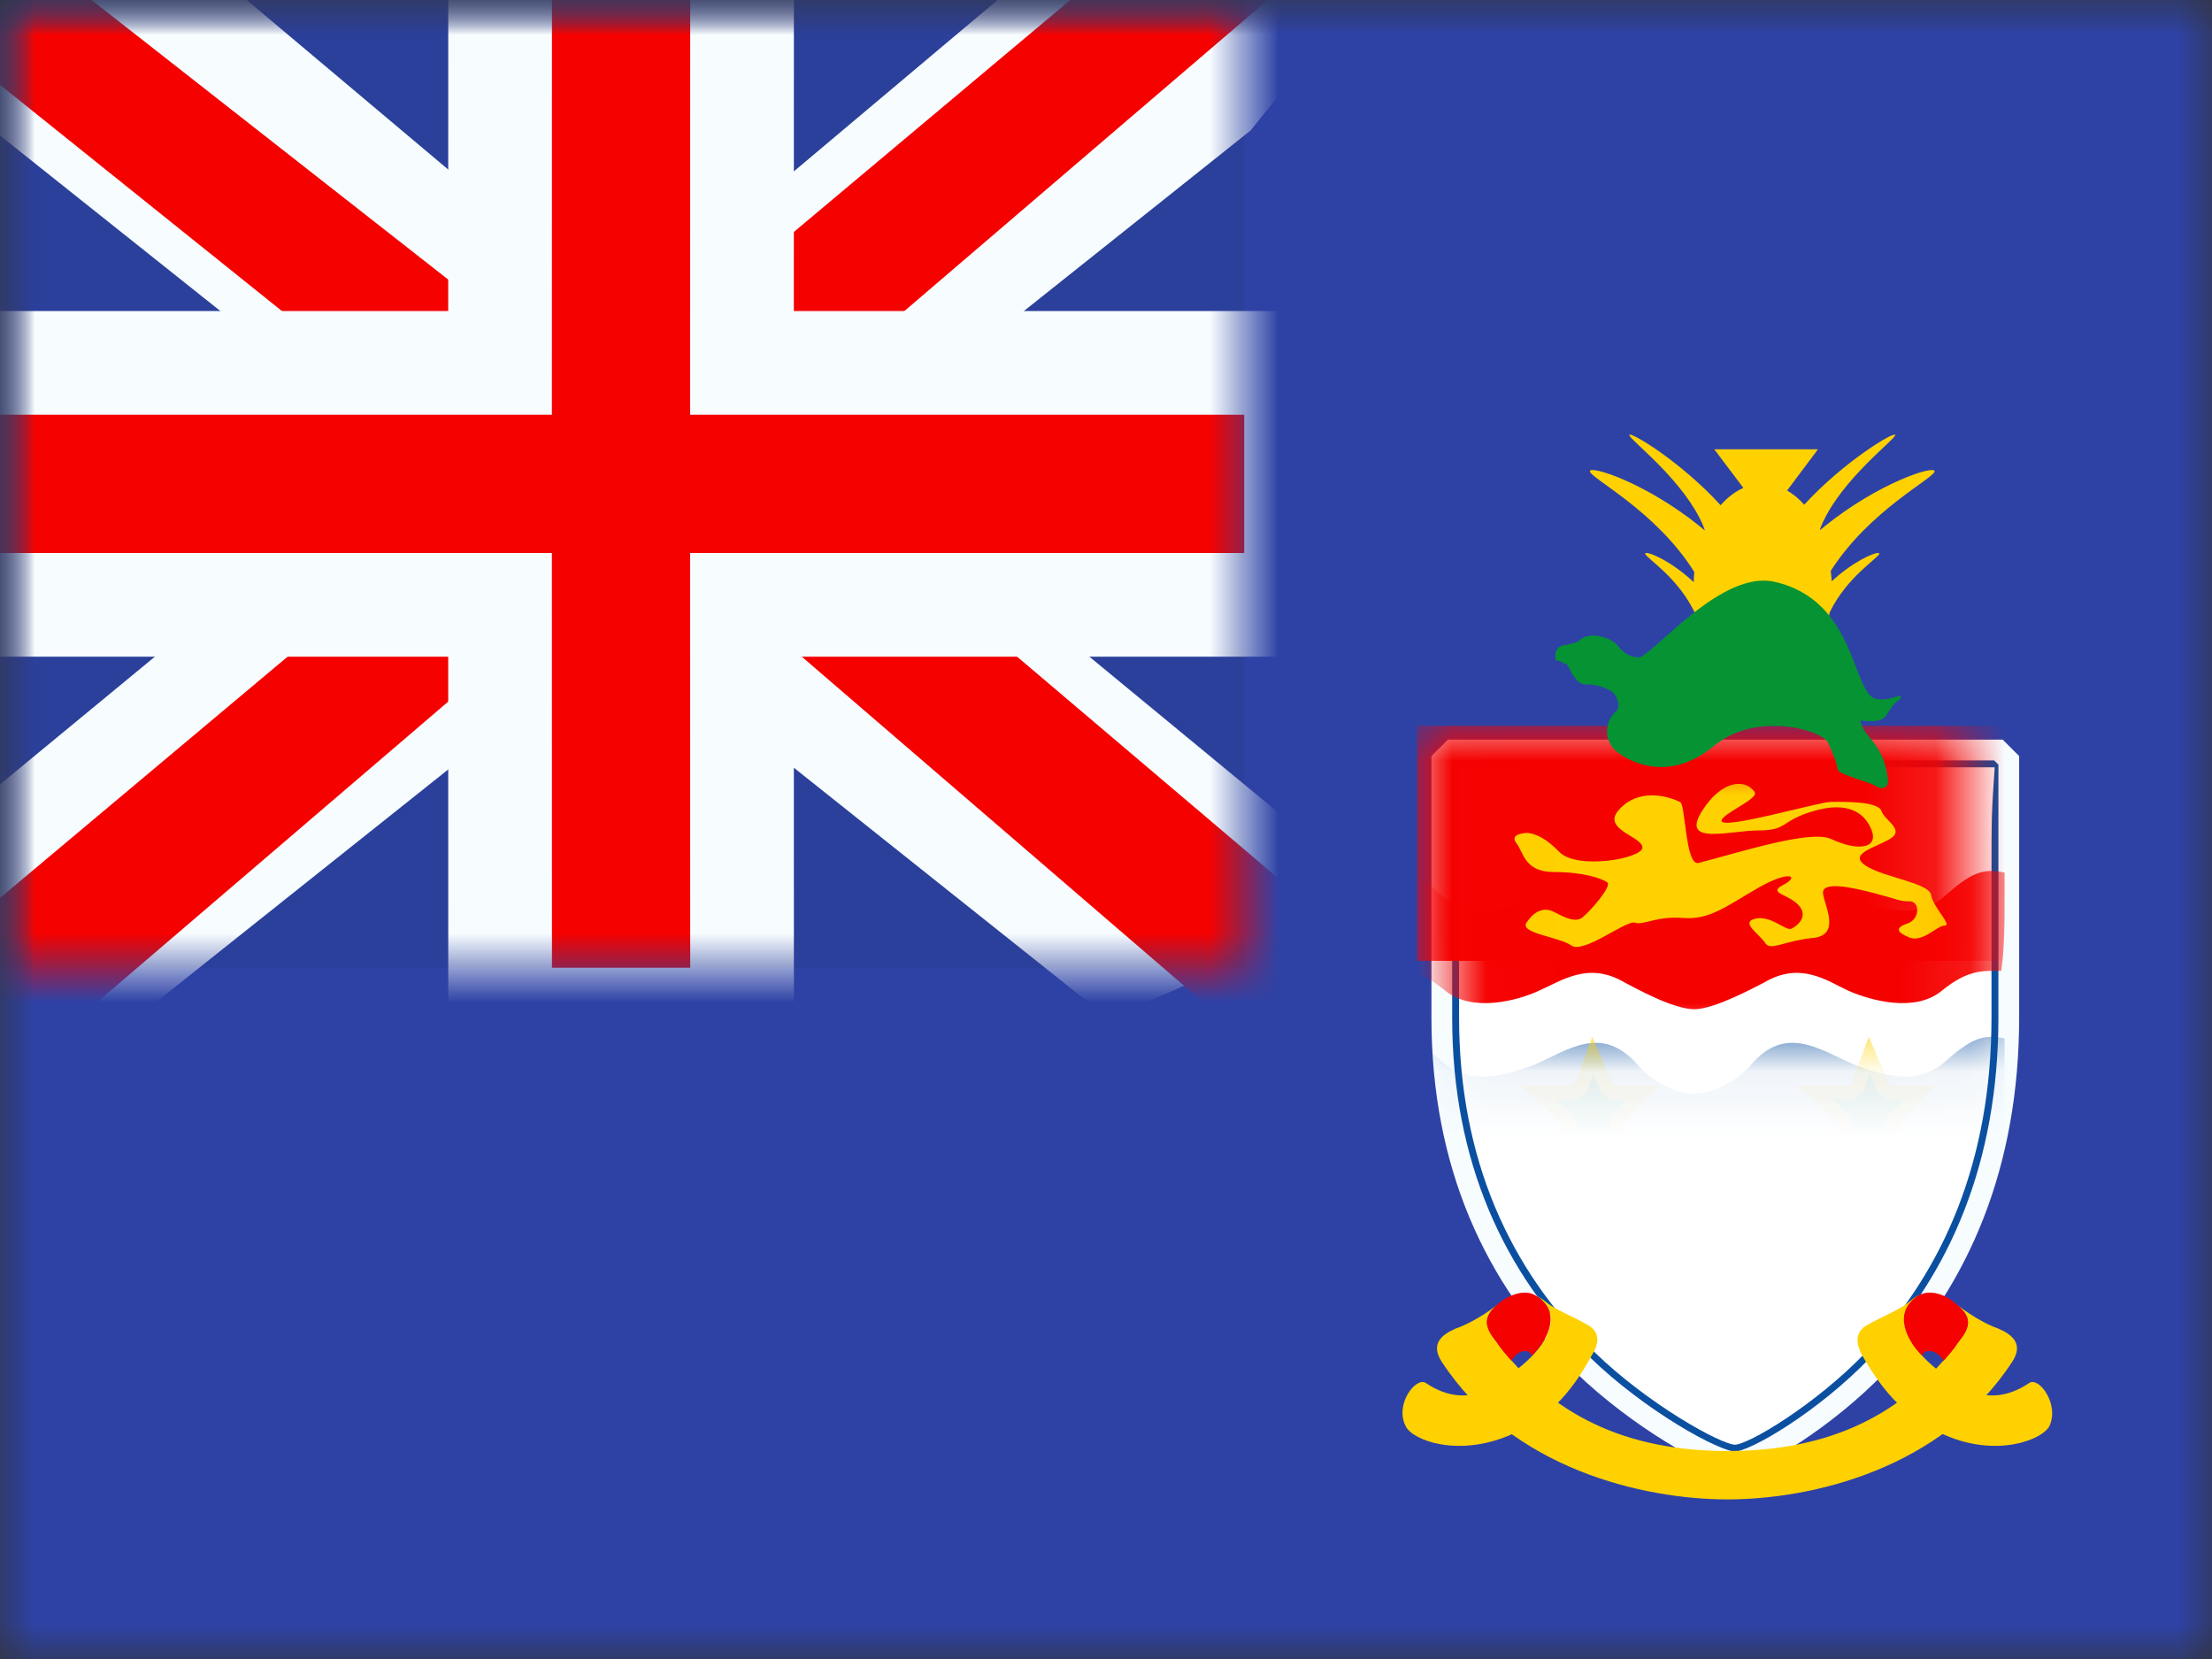 <?xml version="1.0" encoding="UTF-8"?>
<svg width="32px" height="24px" viewBox="0 0 32 24" version="1.1" xmlns="http://www.w3.org/2000/svg" xmlns:xlink="http://www.w3.org/1999/xlink">
    <rect x="0" y="0" width="32" height="24" fill="#333333" stroke="none"/>
    <!-- Generator: Sketch 61 (89581) - https://sketch.com -->
    <title>flags/L/KY - Cayman Islands</title>
    <desc>Created with Sketch.</desc>
    <defs>
        <rect id="path-1" x="0" y="0" width="32" height="24"></rect>
        <rect id="path-3" x="0" y="0" width="32" height="24"></rect>
        <rect id="path-5" x="0" y="0" width="18" height="14"></rect>
        <path d="M0.008,0 C0.008,1.268 0.008,2.751 0.008,3.722 C0.008,8.455 3.959,10 4.1,10 C4.25,10 7.91,8.455 7.91,3.722 C7.91,2.844 7.91,1.064 7.91,0 L0.008,0 Z" id="path-7"></path>
    </defs>
    <g id="flags/L/KY---Cayman-Islands" stroke="none" stroke-width="1" fill="none" fill-rule="evenodd">
        <g id="flag">
            <mask id="mask-2" fill="white">
                <use xlink:href="#path-1"></use>
            </mask>
            <g id="mask"></g>
            <g id="contents" mask="url(#mask-2)">
                <mask id="mask-4" fill="white">
                    <use xlink:href="#path-3"></use>
                </mask>
                <use id="background" fill="#2E42A5" xlink:href="#path-3"></use>
                <g id="gb---large" mask="url(#mask-4)">
                    <g id="flag">
                        <mask id="mask-6" fill="white">
                            <use xlink:href="#path-5"></use>
                        </mask>
                        <use id="mask" fill="#2B409A" xlink:href="#path-5"></use>
                        <g id="contents" mask="url(#mask-6)">
                            <g transform="translate(-3, -2)">
                                <g id="stripe">
                                    <polygon id="white" fill="#F7FCFF" fill-rule="nonzero" transform="translate(12.087, 8.732) scale(1, -1) translate(-12.087, -8.732) " points="0.996 2.464 4.957 0.727 21.09 13.575 23.179 16.156 18.944 16.737 12.363 11.2 7.067 7.47"></polygon>
                                    <polygon id="red" fill="#F50100" fill-rule="nonzero" transform="translate(11.983, 9.146) scale(1, -1) translate(-11.983, -9.146) " points="1.538 2.075 3.556 1.067 22.429 17.225 19.596 17.225"></polygon>
                                </g>
                                <g id="stripe" transform="translate(12, 8.5) scale(-1, 1) translate(-12, -8.5) ">
                                    <polygon id="white" fill="#F7FCFF" fill-rule="nonzero" transform="translate(12.087, 8.732) scale(1, -1) translate(-12.087, -8.732) " points="0.996 2.464 4.957 0.727 21.09 13.575 23.179 16.156 18.944 16.737 12.363 11.2 7.067 7.47"></polygon>
                                    <polygon id="red" fill="#F50100" fill-rule="nonzero" transform="translate(12.256, 9.099) scale(1, -1) translate(-12.256, -9.099) " points="1.131 2.324 3.149 1.316 11.185 8.234 13.568 9.007 23.38 16.881 20.547 16.881 10.74 9.194 8.135 8.267"></polygon>
                                </g>
                                <g id="cross" transform="translate(3, 2)">
                                    <path d="M10.734,5.25 L18.75,5.25 L18.75,8.75 L10.734,8.75 L10.735,14.75 L7.235,14.75 L7.234,8.75 L-0.75,8.75 L-0.75,5.25 L7.234,5.25 L7.235,-0.75 L10.735,-0.75 L10.734,5.25 Z" id="red" stroke="#F7FCFF" stroke-width="1.5" fill="#F50100"></path>
                                </g>
                            </g>
                        </g>
                    </g>
                </g>
                <g id="weapon" mask="url(#mask-4)">
                    <g transform="translate(20.289, 6.287)">
                        <g id="Group-2" stroke-width="1" fill="none" fill-rule="evenodd" transform="translate(0.711, 4.713)">
                            <mask id="mask-8" fill="white">
                                <use xlink:href="#path-7"></use>
                            </mask>
                            <g id="Path-2">
                                <path stroke="#0B50A0" stroke-width="0.1" d="M0.058,0.05 C0.058,0.573 0.058,0.59 0.058,1.163 C0.058,2.57 0.058,2.57 0.058,3.722 C0.058,5.785 0.799,7.397 2.036,8.6 C2.805,9.349 3.878,9.95 4.1,9.95 C4.313,9.95 5.308,9.352 6.025,8.601 C7.172,7.4 7.86,5.787 7.86,3.722 C7.86,2.848 7.86,2.848 7.86,1.694 C7.86,0.777 7.86,0.777 7.91,0.05 L0.058,0.05 Z" stroke-linejoin="square" fill="#FFFFFF" fill-rule="evenodd"></path>
                                <path stroke="#F7FCFF" stroke-width="0.3" d="M0.008,-0.15 L7.91,-0.15 L8.06,0 C8.06,0.777 8.06,0.777 8.06,1.694 C8.06,2.848 8.06,2.848 8.06,3.722 C8.06,5.84 7.351,7.502 6.169,8.739 C5.418,9.526 4.38,10.15 4.1,10.15 C3.815,10.15 2.7,9.525 1.896,8.743 C0.622,7.504 -0.142,5.841 -0.142,3.722 C-0.142,2.57 -0.142,2.57 -0.142,1.163 C-0.142,0.572 -0.142,0.572 -0.142,0 L0.008,-0.15 Z"></path>
                            </g>
                            <rect id="Rectangle" fill="#F50100" fill-rule="nonzero" mask="url(#mask-8)" x="-0.5" y="-0.5" width="9" height="3.4"></rect>
                            <path d="M3.512,3.6 C3.8,3.6 4.376,3.287 4.52,3.214 C5.048,2.901 5.432,3.19 5.744,3.335 C6.08,3.479 6.704,3.648 7.088,3.335 C7.472,3.021 7.688,3.045 7.952,3.045 C8,2.684 8,2.322 8,1.912 L8,1.623 C7.664,1.55 7.496,1.647 7.136,1.96 C6.776,2.274 6.368,2.201 5.84,2.009 C5.336,1.792 4.832,1.406 4.328,2.009 C4.184,2.177 3.848,2.418 3.512,2.418 C3.152,2.418 2.84,2.177 2.696,2.009 C2.168,1.406 1.688,1.792 1.184,2.009 C0.656,2.201 0.224,2.274 -0.136,1.96 C-0.472,1.647 -0.64,1.55 -1,1.623 L-1,1.912 C-1,2.322 -0.976,2.684 -0.928,3.045 C-0.664,3.045 -0.472,3.021 -0.088,3.335 C0.296,3.648 0.944,3.479 1.256,3.335 C1.592,3.19 1.976,2.901 2.504,3.214 C2.648,3.287 3.2,3.6 3.512,3.6 L3.512,3.6 Z" id="Path" fill="#F50100" fill-rule="nonzero" mask="url(#mask-8)"></path>
                            <path d="M1.084,1.049 C1.228,1.056 1.386,1.147 1.557,1.324 C1.814,1.589 2.76,1.42 2.76,1.261 C2.76,1.101 2.186,1.005 2.406,0.732 C2.627,0.458 3,0.458 3.3,0.6 C3.386,0.6 3.377,1.536 3.573,1.484 C4.195,1.322 5.198,0.999 5.492,1.138 C5.879,1.319 6.175,1.274 6.077,1.013 C5.978,0.752 5.726,0.589 5.239,0.732 C4.752,0.874 4.867,1.013 4.446,1.013 C4.025,1.013 3.303,1.241 3.623,0.732 C3.911,0.275 4.254,0.266 4.384,0.458 C4.451,0.556 3.905,0.773 3.905,0.874 C3.905,1.013 5.312,0.6 5.492,0.6 C5.672,0.6 6.168,0.589 6.218,0.732 C6.267,0.874 6.566,1.005 6.338,1.138 C6.11,1.27 5.733,1.354 5.992,1.524 C6.251,1.694 6.908,1.771 6.936,1.948 C6.965,2.125 7.247,2.39 7.134,2.39 C7.021,2.39 6.816,2.639 6.625,2.563 C6.435,2.487 6.412,2.421 6.595,2.359 C6.778,2.298 6.776,2.039 6.625,2.039 C6.474,2.039 6.487,2.019 6.144,1.929 C5.801,1.838 5.346,1.737 5.373,1.929 C5.401,2.12 5.633,2.531 5.221,2.57 C4.808,2.609 4.615,2.766 4.535,2.64 C4.455,2.513 4.168,2.344 4.393,2.29 C4.619,2.236 4.835,2.474 4.916,2.435 C4.997,2.396 5.172,2.258 5.018,2.093 C4.864,1.929 4.564,1.923 4.8,1.8 C5.036,1.677 4.895,1.583 4.446,1.838 C3.996,2.093 3.746,2.31 3.352,2.28 C2.958,2.249 2.781,2.389 2.654,2.348 C2.527,2.306 1.909,2.805 1.732,2.678 C1.554,2.552 0.98,2.503 1.083,2.348 C1.186,2.192 1.325,2.112 1.48,2.192 C1.634,2.272 1.788,2.352 1.892,2.272 C1.996,2.192 2.326,1.819 2.251,1.764 C2.175,1.709 1.908,1.615 1.48,1.615 C1.051,1.615 1.041,1.33 0.939,1.2 C0.872,1.113 0.92,1.063 1.084,1.049 Z" id="lion" fill="#FFD100" mask="url(#mask-8)"></path>
                            <g id="Group" mask="url(#mask-8)" fill="#0B50A0" fill-rule="nonzero">
                                <g transform="translate(-1, 4)" id="Path">
                                    <path d="M4.512,2 C4.8,2 5.376,1.687 5.52,1.614 C6.048,1.301 6.432,1.59 6.744,1.735 C7.08,1.879 7.704,2.048 8.088,1.735 C8.472,1.421 8.688,1.445 8.952,1.445 C9,1.084 9,0.722 9,0.312 L9,0.023 C8.664,-0.05 8.496,0.047 8.136,0.36 C7.776,0.674 7.368,0.601 6.84,0.409 C6.336,0.192 5.832,-0.194 5.328,0.409 C5.184,0.577 4.848,0.818 4.512,0.818 C4.152,0.818 3.84,0.577 3.696,0.409 C3.168,-0.194 2.688,0.192 2.184,0.409 C1.656,0.601 1.224,0.674 0.864,0.36 C0.528,0.047 0.36,-0.05 0,0.023 L0,0.312 C0,0.722 0.024,1.084 0.072,1.445 C0.336,1.445 0.528,1.421 0.912,1.735 C1.296,2.048 1.944,1.879 2.256,1.735 C2.592,1.59 2.976,1.301 3.504,1.614 C3.648,1.687 4.2,2 4.512,2 L4.512,2 Z"></path>
                                    <path d="M4.512,4.3 C4.8,4.3 5.376,3.987 5.52,3.914 C6.048,3.601 6.432,3.89 6.744,4.035 C7.08,4.179 7.704,4.348 8.088,4.035 C8.472,3.721 8.688,3.745 8.952,3.745 C9,3.384 9,3.022 9,2.612 L9,2.323 C8.664,2.25 8.496,2.347 8.136,2.66 C7.776,2.974 7.368,2.901 6.84,2.709 C6.336,2.492 5.832,2.106 5.328,2.709 C5.184,2.877 4.848,3.118 4.512,3.118 C4.152,3.118 3.84,2.877 3.696,2.709 C3.168,2.106 2.688,2.492 2.184,2.709 C1.656,2.901 1.224,2.974 0.864,2.66 C0.528,2.347 0.36,2.25 0,2.323 L0,2.612 C0,3.022 0.024,3.384 0.072,3.745 C0.336,3.745 0.528,3.721 0.912,4.035 C1.296,4.348 1.944,4.179 2.256,4.035 C2.592,3.89 2.976,3.601 3.504,3.914 C3.648,3.987 4.2,4.3 4.512,4.3 L4.512,4.3 Z"></path>
                                </g>
                            </g>
                            <path d="M3.512,10.6 C3.8,10.6 4.376,10.287 4.52,10.214 C5.048,9.901 5.432,10.19 5.744,10.335 C6.08,10.479 6.704,10.648 7.088,10.335 C7.472,10.021 7.688,10.045 7.952,10.045 C8,9.684 8,9.322 8,8.912 L8,8.623 C7.664,8.55 7.496,8.647 7.136,8.96 C6.776,9.274 6.368,9.201 5.84,9.009 C5.336,8.792 4.832,8.406 4.328,9.009 C4.184,9.177 3.848,9.418 3.512,9.418 C3.152,9.418 2.84,9.177 2.696,9.009 C2.168,8.406 1.688,8.792 1.184,9.009 C0.656,9.201 0.224,9.274 -0.136,8.96 C-0.472,8.647 -0.64,8.55 -1,8.623 L-1,8.912 C-1,9.322 -0.976,9.684 -0.928,10.045 C-0.664,10.045 -0.472,10.021 -0.088,10.335 C0.296,10.648 0.944,10.479 1.256,10.335 C1.592,10.19 1.976,9.901 2.504,10.214 C2.648,10.287 3.2,10.6 3.512,10.6 L3.512,10.6 Z" id="Path" fill="#0B50A0" fill-rule="nonzero" mask="url(#mask-8)"></path>
                            <path d="M4.557,7.795 L4.386,7.286 L4.408,7.185 L4.768,6.806 L4.339,6.806 L4.248,6.746 L4.042,6.269 L3.869,6.74 L3.775,6.806 L3.256,6.806 L3.661,7.181 L3.691,7.277 L3.568,7.794 L3.985,7.547 L4.082,7.545 L4.557,7.795 Z" id="Star-21" stroke="#FFD100" stroke-width="0.2" fill="#059334" mask="url(#mask-8)"></path>
                            <path d="M2.557,5.795 L2.386,5.286 L2.408,5.185 L2.768,4.806 L2.339,4.806 L2.248,4.746 L2.042,4.269 L1.869,4.74 L1.775,4.806 L1.256,4.806 L1.661,5.181 L1.691,5.277 L1.568,5.794 L1.985,5.547 L2.082,5.545 L2.557,5.795 Z" id="Star-21" stroke="#FFD100" stroke-width="0.2" fill="#059334" mask="url(#mask-8)"></path>
                            <path d="M6.557,5.795 L6.386,5.286 L6.408,5.185 L6.768,4.806 L6.339,4.806 L6.248,4.746 L6.042,4.269 L5.869,4.74 L5.775,4.806 L5.256,4.806 L5.661,5.181 L5.691,5.277 L5.568,5.794 L5.985,5.547 L6.082,5.545 L6.557,5.795 Z" id="Star-21" stroke="#FFD100" stroke-width="0.2" fill="#059334" mask="url(#mask-8)"></path>
                        </g>
                        <g id="line" stroke-width="1" fill="none" fill-rule="evenodd" transform="translate(0, 12.413)">
                            <path d="M0.048,1.934 C0.14,2.131 0.798,2.389 1.563,2.057 C2.084,1.824 2.421,1.492 2.742,0.902 C2.834,0.755 2.88,0.57 2.666,0.46 C2.497,0.361 2.222,0.251 2.099,0.153 C2.038,0.103 1.977,0.067 1.931,0.03 C1.962,0.054 1.992,0.079 2.023,0.116 C2.329,0.411 2.007,0.841 1.671,1.099 C1.426,1.283 0.982,1.738 0.339,1.308 C0.201,1.209 -0.121,1.615 0.048,1.934 L0.048,1.934 Z" id="Path" fill="#FFD100" fill-rule="nonzero"></path>
                            <path d="M9.357,1.934 C9.25,2.131 8.591,2.389 7.841,2.057 C7.32,1.824 6.983,1.492 6.647,0.902 C6.57,0.755 6.524,0.57 6.739,0.46 C6.907,0.361 7.183,0.251 7.305,0.153 C7.366,0.103 7.412,0.067 7.473,0.03 C7.443,0.054 7.412,0.079 7.382,0.116 C7.075,0.411 7.397,0.841 7.718,1.099 C7.963,1.283 8.423,1.738 9.066,1.308 C9.204,1.209 9.51,1.615 9.357,1.934 L9.357,1.934 Z" id="Path" fill="#FFD100" fill-rule="nonzero"></path>
                            <path d="M4.702,2.991 C5.927,2.991 7.81,2.549 8.821,1 C8.989,0.742 8.821,0.607 8.622,0.521 C8.407,0.448 8.147,0.275 8.009,0.165 C8.254,0.362 8.208,0.497 8.04,0.718 C7.259,1.762 6.187,2.291 4.702,2.291 C3.217,2.291 2.145,1.762 1.364,0.718 C1.196,0.497 1.15,0.362 1.38,0.165 C1.257,0.275 0.982,0.448 0.767,0.521 C0.568,0.607 0.4,0.742 0.568,1 C1.579,2.549 3.477,2.991 4.702,2.991 L4.702,2.991 Z" id="Path" fill="#FFD100" fill-rule="nonzero"></path>
                            <path d="M1.87,0.914 C1.839,0.792 1.64,0.841 1.579,0.988 C1.502,0.902 1.426,0.816 1.364,0.718 C1.181,0.497 1.15,0.349 1.41,0.14 C1.533,0.042 1.778,-0.069 1.946,0.054 C2.298,0.288 2.115,0.669 1.87,0.914 L1.87,0.914 Z" id="Path" fill="#F50100" fill-rule="nonzero"></path>
                            <path d="M7.519,0.914 C7.55,0.792 7.764,0.841 7.826,0.988 C7.902,0.902 7.979,0.816 8.04,0.718 C8.224,0.497 8.254,0.349 7.979,0.14 C7.872,0.042 7.627,-0.069 7.443,0.054 C7.106,0.288 7.274,0.669 7.519,0.914 L7.519,0.914 Z" id="Path" fill="#F50100" fill-rule="nonzero"></path>
                        </g>
                        <path d="M7.128,0.004 C7.148,0.057 6.347,0.643 6.061,1.315 L6.039,1.371 C6.04,1.374 6.041,1.377 6.043,1.38 L6.108,1.326 C6.898,0.691 7.698,0.441 7.698,0.53 C7.698,0.629 6.758,1.09 6.196,1.971 L6.207,2.09 L6.207,2.09 L6.208,2.123 L6.303,2.04 C6.616,1.78 6.898,1.679 6.898,1.722 C6.898,1.778 6.432,2.05 6.18,2.572 C6.074,3.227 5.68,3.713 5.211,3.713 C4.752,3.713 4.366,3.25 4.248,2.619 C4.004,2.066 3.511,1.78 3.511,1.722 C3.511,1.674 3.861,1.805 4.214,2.135 L4.216,2.059 C4.218,2.035 4.22,2.011 4.222,1.988 C3.663,1.096 2.711,0.629 2.711,0.53 C2.711,0.441 3.511,0.691 4.301,1.326 L4.375,1.388 L4.349,1.315 C4.081,0.688 3.366,0.136 3.287,0.021 L3.281,0.004 C3.299,-0.045 4.022,0.387 4.603,1.022 C4.7,0.91 4.811,0.824 4.932,0.772 L4.511,0.213 L6.011,0.213 L5.564,0.809 C5.653,0.86 5.737,0.929 5.812,1.014 C6.393,0.383 7.111,-0.045 7.128,0.004 Z" id="pineapple" fill="#FFD100" fill-rule="nonzero"></path>
                        <path d="M3.135,3.077 C3.014,2.913 2.688,2.84 2.55,2.986 C2.499,3.022 2.43,3.022 2.378,3.041 C2.293,3.041 2.183,3.087 2.217,3.269 C2.31,3.269 2.31,3.314 2.361,3.314 C2.396,3.296 2.485,3.631 2.657,3.613 C2.846,3.613 3.014,3.698 3.049,3.734 C3.1,3.789 3.169,3.935 3.083,4.008 C2.963,4.118 2.877,4.373 3.083,4.574 C3.307,4.756 3.874,5.03 4.51,4.501 C5.129,3.99 6.091,4.282 6.16,4.464 C6.246,4.647 6.28,4.756 6.297,4.848 C6.315,4.921 6.779,5.03 6.847,5.085 C6.933,5.14 7.054,5.122 7.019,4.957 C6.951,4.446 6.658,4.373 6.624,4.136 C6.796,4.154 6.916,4.154 6.985,4.081 C7.036,4.008 7.105,3.88 7.174,3.844 C7.226,3.807 7.226,3.771 7.157,3.789 C7.071,3.807 7.019,3.844 6.865,3.826 C6.499,3.783 6.589,2.399 5.379,2.129 C4.631,1.963 3.698,3.104 3.443,3.217 C3.437,3.22 3.432,3.222 3.427,3.223 C3.307,3.223 3.204,3.168 3.135,3.077 Z" id="turtle" fill="#059334" fill-rule="nonzero"></path>
                    </g>
                </g>
            </g>
        </g>
    </g>
</svg>